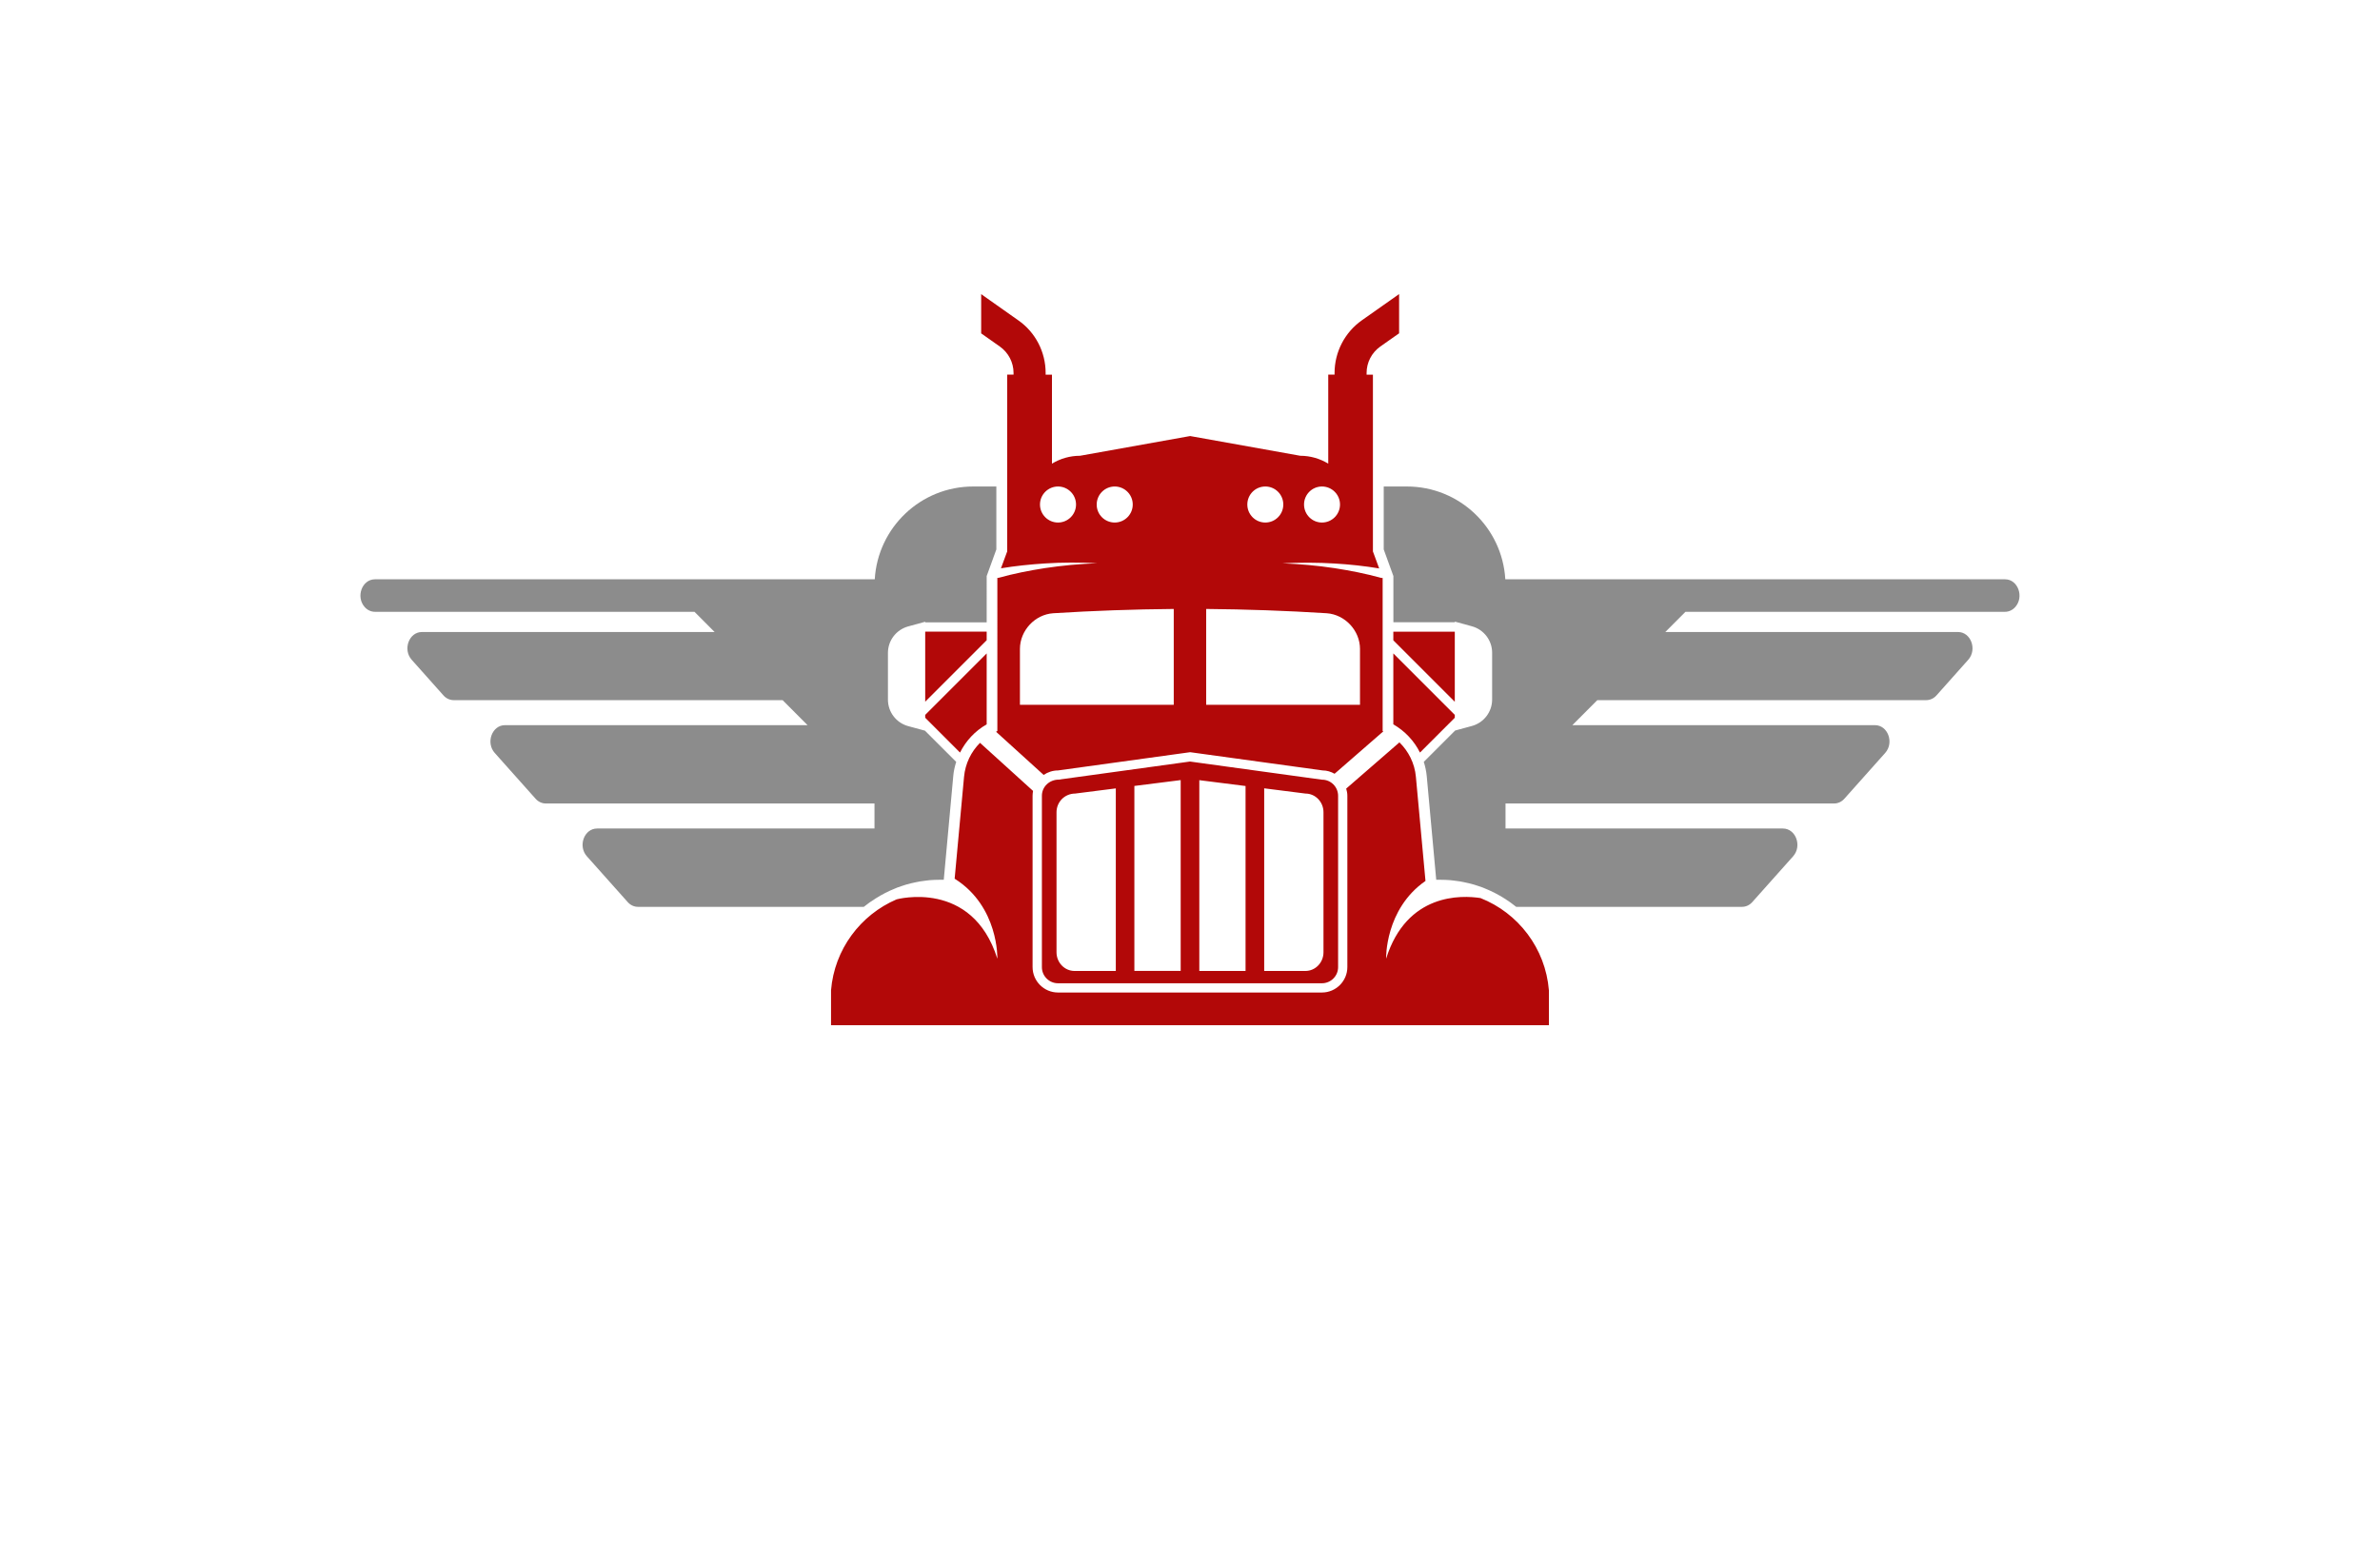 <?xml version="1.0" encoding="utf-8"?>
<!-- Generator: Adobe Illustrator 27.8.1, SVG Export Plug-In . SVG Version: 6.00 Build 0)  -->
<svg version="1.1" xmlns="http://www.w3.org/2000/svg" xmlns:xlink="http://www.w3.org/1999/xlink" x="0px" y="0px"
	 viewBox="0 0 350 230" style="enable-background:new 0 0 350 230;" xml:space="preserve">
<style type="text/css">
	.st0{fill:#003799;}
	.st1{fill:#630000;}
	.st2{fill-rule:evenodd;clip-rule:evenodd;fill:#037FE1;}
	.st3{fill-rule:evenodd;clip-rule:evenodd;}
	.st4{fill-rule:evenodd;clip-rule:evenodd;fill:#562900;}
	.st5{fill-rule:evenodd;clip-rule:evenodd;fill:#00184C;}
	.st6{fill-rule:evenodd;clip-rule:evenodd;fill:#2C2C5B;}
	.st7{fill-rule:evenodd;clip-rule:evenodd;fill:#007C89;}
	.st8{fill:#C97C00;}
	.st9{fill:#7A6B00;}
	.st10{fill-rule:evenodd;clip-rule:evenodd;fill:#022B18;}
	.st11{fill-rule:evenodd;clip-rule:evenodd;fill:#03113F;}
	.st12{fill:#273F02;}
	.st13{fill:url(#SVGID_1_);}
	.st14{fill:#B62126;}
	.st15{fill:#231F20;}
	.st16{fill:#FFFFFF;}
	.st17{fill:#17629D;}
	.st18{fill:#540159;}
	.st19{fill:#66082A;}
	.st20{fill:#005C68;}
	.st21{fill:#FFFCE1;}
	.st22{fill:#ECFFE3;}
	.st23{fill:#E3FFFF;}
	.st24{fill:#E3FFF0;}
	.st25{fill:#FFFAD7;}
	.st26{fill:#F4FCD4;}
	.st27{fill:#F5FFE3;}
	.st28{fill:#E3FFEA;}
	.st29{fill:#E0DCC6;}
	.st30{fill:#FCF4B9;}
	.st31{fill:#FFFBD2;}
	.st32{fill:#E3F4FF;}
	.st33{fill:#563900;}
	.st34{fill:#E2FFD7;}
	.st35{fill:#FFFFCC;}
	.st36{fill:#ECFFCF;}
	.st37{fill:#F0F9E1;}
	.st38{fill:#F7F7E2;}
	.st39{fill:#F9D6AC;}
	.st40{fill:#E2F7F3;}
	.st41{fill:#FFF7D2;}
	.st42{fill:#66BFE6;}
	.st43{fill:url(#SVGID_00000149354929237850360200000000220282104853338271_);}
	.st44{fill:url(#SVGID_00000110464492127723914670000003694036651274810525_);}
	.st45{fill:url(#SVGID_00000183952359251962004520000010254829876860167075_);}
	.st46{fill:url(#SVGID_00000147937505784999554800000015263273565506368407_);}
	.st47{fill:url(#SVGID_00000149361386373191392530000009199953355601220737_);}
	.st48{fill:url(#SVGID_00000160185750514531184870000009936824130649750438_);}
	.st49{fill:#AEAEB6;}
	.st50{fill:url(#SVGID_00000034067927244900693260000009390119973459108527_);}
	.st51{fill:url(#SVGID_00000118396404069416229410000004320923388380958127_);}
	.st52{fill:url(#SVGID_00000065775488758116439260000005070483911445716872_);}
	.st53{fill:url(#SVGID_00000163036005605592873610000016681768828940523185_);}
	.st54{filter:url(#Adobe_OpacityMaskFilter);}
	.st55{filter:url(#Adobe_OpacityMaskFilter_00000047771205321543089480000013300368978708022437_);}
	
		.st56{mask:url(#SVGID_00000129921006225830935760000000068762663573375934_);fill:url(#SVGID_00000002377948727295340870000008231210811831886751_);}
	.st57{fill:url(#SVGID_00000089533957196594026080000005765701187846049936_);}
	.st58{filter:url(#Adobe_OpacityMaskFilter_00000171699603770084432240000002990523768486488757_);}
	.st59{filter:url(#Adobe_OpacityMaskFilter_00000159449533369680307380000004643807654758554254_);}
	
		.st60{mask:url(#SVGID_00000152246971486705440250000005482597586879485626_);fill:url(#SVGID_00000134963949703866745200000015853414957106525354_);}
	.st61{fill:url(#SVGID_00000128456082579015786090000008242729240032000175_);}
	.st62{fill:url(#SVGID_00000013889708170829360620000004607938045175319981_);}
	.st63{fill:url(#SVGID_00000000901425822706025010000005544691956140217733_);}
	.st64{fill:url(#SVGID_00000012442468556392380320000006520444197929887662_);}
	.st65{fill:url(#SVGID_00000178925526908614923910000015844838619590347930_);}
	.st66{fill:url(#SVGID_00000160877545344117882160000016684651130478651573_);}
	.st67{opacity:0.5;fill:url(#SVGID_00000155136682816302356350000000984231618875497386_);enable-background:new    ;}
	.st68{fill:url(#SVGID_00000134209079959940804950000001643616286848336796_);}
	.st69{fill:url(#SVGID_00000000944078408596950080000005891447848591175601_);}
	.st70{fill:url(#SVGID_00000021800458470759623330000017939595533477548715_);}
	.st71{fill:#3E2770;}
	.st72{fill:#010100;}
	.st73{fill:#0E2C31;}
	.st74{fill:url(#SVGID_00000048492431772704398760000004007958797246538911_);}
	.st75{fill:#FEFEFE;}
	.st76{fill:#CF0F0E;}
	.st77{fill:#272525;}
	.st78{fill:#0C4352;}
	.st79{fill:#2CAFB7;}
	.st80{fill:#A38F7E;}
	.st81{fill:#EA0314;}
	.st82{fill:#0E1D33;}
	.st83{fill:url(#SVGID_00000092435973242156100800000005105064603237699519_);}
	.st84{fill:url(#SVGID_00000181045277245508130390000008569706769802422665_);}
	.st85{fill:url(#SVGID_00000095301151532797587280000009601683689700208008_);}
	.st86{fill:#FF0000;}
	.st87{fill-rule:evenodd;clip-rule:evenodd;fill:#FF0202;}
	.st88{fill:none;}
	.st89{fill:#C41111;}
	.st90{fill:#435107;}
	.st91{fill:#848484;}
	.st92{fill:#8AA80C;}
	.st93{fill:#9ECE09;}
	.st94{fill:#B27953;}
	.st95{fill:#1C1C1A;}
	.st96{fill:#899EAA;}
	.st97{fill:#393B6D;}
	.st98{fill:#00B2D2;}
	.st99{fill:#037FE1;}
	.st100{fill:#474747;}
	.st101{fill:url(#SVGID_00000137813403359526008020000007829298041461949333_);}
	.st102{fill:url(#SVGID_00000093140877408129619970000012862702598081304235_);}
	.st103{fill:#00184C;}
	.st104{fill:url(#SVGID_00000126282626430743144190000004755031834275622812_);}
	.st105{fill:#8C8C8C;}
	.st106{fill:#B20808;}
	.st107{fill:#B65534;}
	.st108{fill:#222021;}
	.st109{fill:#00D5EC;}
	.st110{fill:url(#SVGID_00000015331726265404744120000003810164567207401654_);}
	.st111{fill:url(#SVGID_00000053526476421711951930000011504074535474521756_);}
	.st112{fill:#FFEC00;}
	.st113{fill:url(#SVGID_00000073681219126748029080000014919297210268658842_);}
	.st114{fill:url(#SVGID_00000029737903785409844910000008256665834857005242_);}
	.st115{fill:url(#SVGID_00000049910778205952528280000012267390025173277615_);}
	.st116{fill:#227D8D;}
	.st117{fill:#132A45;}
	.st118{fill:url(#SVGID_00000104674992855450722320000013533324568841840521_);}
	.st119{fill:#EA004E;}
	.st120{fill:url(#SVGID_00000176044491108612574200000004279491089528878001_);}
	.st121{fill:url(#SVGID_00000140721537929398504400000012882052355664135598_);}
	.st122{fill:url(#SVGID_00000052784078190804331460000000363364382246934165_);}
	.st123{fill:#606060;}
	.st124{fill:url(#SVGID_00000084494937731646748540000014378934529605214903_);}
	.st125{fill:url(#SVGID_00000096027265028807754660000008592536781174748558_);}
	.st126{fill:url(#SVGID_00000173131615980790354740000009906670511859996591_);}
	.st127{fill:url(#SVGID_00000111913723131422859640000006089820745001715871_);}
	.st128{fill:url(#SVGID_00000095339608713602238680000008956380479811536049_);}
	.st129{fill:url(#SVGID_00000029045984531865600900000002822460549740776364_);}
	.st130{fill:url(#SVGID_00000138557611213595915700000000757783949447662482_);}
	.st131{fill:url(#SVGID_00000104703001551933250710000005695087156124065164_);}
	.st132{fill-rule:evenodd;clip-rule:evenodd;fill:#BD3E8C;}
	.st133{fill-rule:evenodd;clip-rule:evenodd;fill:url(#SVGID_00000160190402271907535540000011146544142126708415_);}
	.st134{fill-rule:evenodd;clip-rule:evenodd;fill:url(#SVGID_00000026151835560724386470000005889349220156697757_);}
</style>
<g id="Logo1">
</g>
<g id="Logo2">
</g>
<g id="Logo3">
</g>
<g id="Logo4">
</g>
<g id="Logo5">
</g>
<g id="Logo6">
</g>
<g id="Logo7">
</g>
<g id="Logo8">
</g>
<g id="Logo9">
</g>
<g id="Logo10">
</g>
<g id="Logo11">
</g>
<g id="Logo12">
</g>
<g id="Logo13">
</g>
<g id="Logo14">
</g>
<g id="Layer_15">
	<g>
		<g>
			<g>
				<path class="st105" d="M296.36,89.28c-0.4,0.45-0.94,0.7-1.51,0.7h-46.99c-0.99,0.99-1.98,1.99-2.96,2.97h43.04
					c1.9,0,2.85,2.57,1.51,4.08l-4.67,5.24c-0.4,0.45-0.94,0.7-1.51,0.7H234.9c-1.24,1.24-2.46,2.47-3.67,3.68h44.5
					c1.9,0,2.85,2.57,1.51,4.08c-2,2.25-4.01,4.5-6.01,6.74c-0.4,0.45-0.94,0.7-1.51,0.7H221.4v3.68h40.79
					c1.9,0,2.85,2.57,1.51,4.08l-6.01,6.74c-0.4,0.45-0.94,0.7-1.51,0.7h-33.21c-0.55-0.45-1.14-0.86-1.74-1.24
					c-0.9-0.57-1.85-1.06-2.85-1.46c-0.1-0.04-0.21-0.09-0.31-0.13c-0.25-0.09-0.5-0.17-0.75-0.26c-0.2-0.06-0.39-0.13-0.59-0.19
					c-0.22-0.06-0.45-0.12-0.68-0.18c-0.24-0.06-0.48-0.11-0.73-0.16c-0.2-0.04-0.41-0.08-0.61-0.12c-0.29-0.05-0.59-0.09-0.89-0.12
					c-0.17-0.02-0.34-0.04-0.51-0.06c-0.48-0.04-0.95-0.06-1.44-0.06h-0.66l-1.4-15.29c-0.07-0.7-0.22-1.39-0.43-2.05l4.61-4.61
					l2.47-0.67c1.75-0.48,2.97-2.07,2.97-3.89v-6.88c0-1.82-1.22-3.41-2.97-3.89l-2.51-0.69v0.09h-9.04V85.2v-0.48l-1.42-3.91v-9.26
					h3.4c7.73,0,14.03,6.04,14.48,13.65h73.5C296.75,85.2,297.7,87.77,296.36,89.28z M136.02,107.46l-2.47-0.67
					c-1.75-0.48-2.97-2.07-2.97-3.89v-6.88c0-1.82,1.22-3.41,2.97-3.89l2.51-0.69v0.09h9.04V85.2v-0.48l1.42-3.91v-9.26h-3.4
					c-7.73,0-14.03,6.04-14.48,13.65h-73.5c-1.9,0-2.85,2.57-1.51,4.08c0.4,0.45,0.94,0.7,1.51,0.7h46.99
					c0.99,0.99,1.98,1.99,2.96,2.97H62.05c-1.9,0-2.85,2.57-1.51,4.08l4.67,5.24c0.4,0.45,0.94,0.7,1.51,0.7h48.37
					c1.24,1.24,2.46,2.47,3.67,3.68h-44.5c-1.9,0-2.85,2.57-1.51,4.08c2,2.25,4.01,4.5,6.01,6.74c0.4,0.45,0.94,0.7,1.51,0.7h48.33
					v3.68H87.81c-1.9,0-2.85,2.57-1.51,4.08l6.01,6.74c0.4,0.45,0.94,0.7,1.51,0.7h33.21c0.55-0.45,1.14-0.86,1.75-1.24
					c0.9-0.57,1.85-1.06,2.85-1.46c0.11-0.04,0.21-0.09,0.31-0.13c0.25-0.09,0.5-0.17,0.75-0.26c0.2-0.06,0.39-0.13,0.59-0.19
					c0.22-0.06,0.45-0.12,0.68-0.18c0.24-0.06,0.48-0.11,0.73-0.16c0.2-0.04,0.41-0.08,0.61-0.12c0.29-0.05,0.59-0.09,0.89-0.12
					c0.17-0.02,0.34-0.04,0.5-0.06c0.48-0.04,0.95-0.06,1.44-0.06h0.66l1.4-15.29c0.06-0.7,0.22-1.39,0.43-2.05L136.02,107.46z"/>
			</g>
		</g>
		<path class="st106" d="M213.94,103.21l-9.04-9.04v-1.27h9.04V103.21z M213.94,105.14l-9.04-9.04v10.43
			c1.71,0.98,3.06,2.43,3.92,4.15l5.12-5.12V105.14z M136.06,105.14v0.42l5.12,5.12c0.86-1.72,2.21-3.18,3.92-4.15V96.1
			L136.06,105.14z M136.06,103.2l9.04-9.04v-1.27h-9.04V103.2z M217.72,132.08c-2.76-0.43-10.83-0.78-13.88,8.91
			c0,0-0.2-7.27,5.79-11.43l-1.41-15.31c-0.18-2-1.09-3.76-2.42-5.07l-7.83,6.8c0.1,0.34,0.17,0.68,0.17,1.05v25.2
			c0,2.06-1.68,3.74-3.74,3.74h-38.81c-2.06,0-3.74-1.68-3.74-3.74v-25.2c0-0.24,0.03-0.48,0.07-0.71l-7.8-7.07
			c-1.3,1.3-2.17,3.04-2.35,5.01l-1.38,14.97l0,0c6.52,4.1,6.28,11.77,6.28,11.77c-3.7-11.77-14.82-8.73-14.82-8.73c0,0,0,0,0,0
			c-5.31,2.28-9.15,7.35-9.64,13.38v5.13h105.57v-5.13C227.28,139.46,223.26,134.27,217.72,132.08z M196.78,117.04v25.2
			c0,1.31-1.07,2.37-2.38,2.37h-38.81c-1.31,0-2.37-1.07-2.37-2.37v-25.2c0-1.31,1.07-2.37,2.47-2.38L175,112l19.4,2.67
			C195.71,114.66,196.78,115.73,196.78,117.04z M164.09,115.95l-5.98,0.76c-1.55,0.01-2.74,1.24-2.74,2.75v20.59
			c0,1.52,1.19,2.75,2.65,2.75h6.07V115.95z M173.63,114.73l-6.81,0.86v27.2h6.81V114.73z M183.17,115.6l-6.8-0.86v28.06h6.8V115.6z
			 M194.63,119.46c0-1.52-1.19-2.75-2.65-2.75l-6.07-0.77v26.86h6.07c1.46,0,2.65-1.23,2.65-2.75V119.46z M200.97,54.85v0.25h0.93
			v26l0.92,2.5c-2.16-0.36-4.32-0.59-6.48-0.72c-2.58-0.16-5.18-0.16-7.75-0.03c2.58,0.1,5.14,0.33,7.67,0.71
			c2.32,0.36,4.65,0.82,6.88,1.44h0.19v22.51c0.04,0.01,0.07,0.04,0.1,0.05l-7.17,6.24c-0.53-0.3-1.12-0.49-1.75-0.49h-0.01
			l-19.39-2.67l-0.1-0.01l-19.41,2.68c-0.79,0-1.52,0.25-2.12,0.66l-7-6.35c0.07-0.04,0.12-0.08,0.19-0.11V84.99h0.14
			c2.23-0.62,4.55-1.08,6.87-1.44c2.54-0.38,5.1-0.62,7.67-0.71c-2.57-0.14-5.16-0.14-7.74,0.03c-2.15,0.14-4.27,0.36-6.41,0.71
			l0.92-2.49v-26h0.93v-0.25c0-1.53-0.75-2.98-2.01-3.87l-2.75-1.94v-5.77l5.47,3.86c2.52,1.76,4.01,4.66,4.01,7.73v0.25h0.93v13.09
			c1.22-0.74,2.64-1.16,4.13-1.16l16.19-2.9l16.19,2.9c1.49,0,2.9,0.42,4.12,1.16V55.09h0.93v-0.25c0-3.06,1.5-5.96,4.01-7.73
			l5.48-3.86v5.77l-2.76,1.94C201.71,51.87,200.97,53.32,200.97,54.85z M158.24,74.2c0-1.46-1.19-2.65-2.65-2.65
			s-2.65,1.19-2.65,2.65c0,1.46,1.19,2.65,2.65,2.65S158.24,75.66,158.24,74.2z M163.93,76.85c1.46,0,2.65-1.19,2.65-2.65
			c0-1.46-1.19-2.65-2.65-2.65c-1.46,0-2.65,1.19-2.65,2.65C161.27,75.66,162.46,76.85,163.93,76.85z M172.61,89.56
			c-5.91,0.05-11.82,0.26-17.72,0.63c-2.71,0.18-4.9,2.56-4.9,5.25v8.22h22.62V89.56z M177.38,89.56v14.1H200v-8.22
			c0-2.69-2.19-5.06-4.9-5.25C189.21,89.82,183.29,89.61,177.38,89.56z M188.72,74.2c0-1.46-1.18-2.65-2.64-2.65
			c-1.48,0-2.65,1.19-2.65,2.65c0,1.46,1.18,2.65,2.65,2.65C187.54,76.85,188.72,75.66,188.72,74.2z M197.06,74.2
			c0-1.46-1.19-2.65-2.65-2.65s-2.64,1.19-2.64,2.65c0,1.46,1.18,2.65,2.64,2.65S197.06,75.66,197.06,74.2z"/>
	</g>
</g>
</svg>
